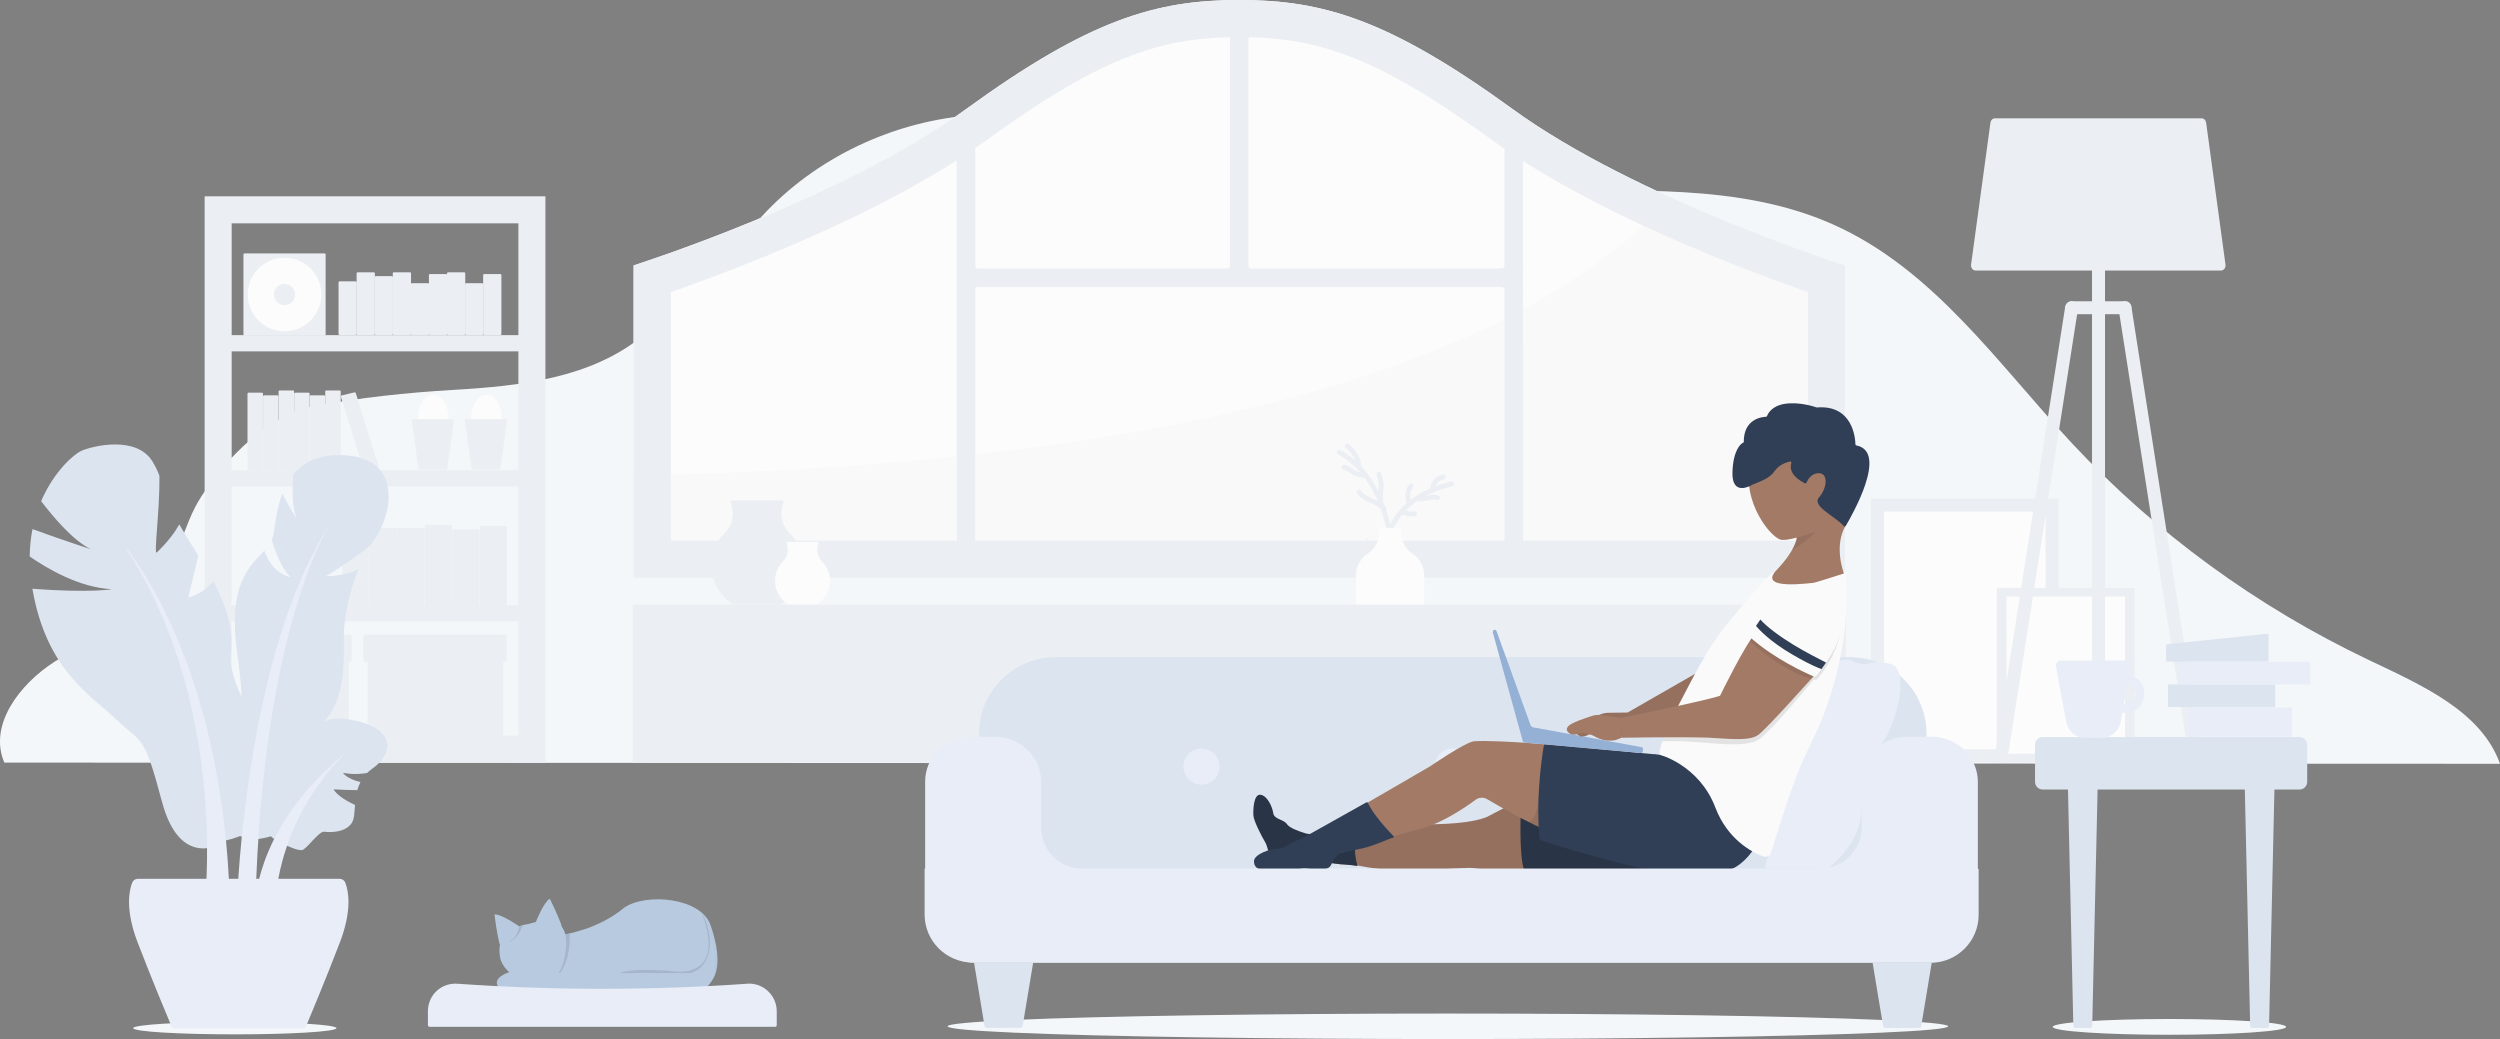 <?xml version="1.0" encoding="utf-8"?>
<svg version="1.1" xmlns="http://www.w3.org/2000/svg" xmlns:xlink="http://www.w3.org/1999/xlink" x="0px" y="0px"
	 viewBox="0 0 4626.98 1923.06" style="enable-background:new 0 0 4626.98 1923.06;" xml:space="preserve">
<rect x="0" y="0" width="4626.98" height="1923.06" fill="#808080" stroke="none"/>
<style type="text/css">
	.st0{display:none;}
	.st1{display:inline;fill:#FAFBFC;}
	.st2{display:inline;}
	.st3{fill:#303F56;}
	.st4{fill:#F4F7F9;}
	.st5{fill:#FCFCFC;}
	.st6{opacity:0.2;fill:#EBEFF3;}
	.st7{fill:#EBEFF3;}
	.st8{fill:#E8EDF7;}
	.st9{opacity:0.1;}
	.st10{opacity:0.1;fill:#303F56;enable-background:new    ;}
	.st11{opacity:0.8;}
	.st12{opacity:0.1;enable-background:new    ;}
	.st13{opacity:0.1;fill:#303F56;}
	.st14{fill:#DCE4EF;}
	.st15{fill:none;stroke:#EBEFF3;stroke-width:24;stroke-linecap:round;stroke-linejoin:round;stroke-miterlimit:10;}
	.st16{fill:none;stroke:#EBEFF3;stroke-width:24;stroke-miterlimit:10;}
	.st17{fill:none;stroke:#E8EDF7;stroke-width:16;stroke-miterlimit:10;}
	.st18{fill:#A37A66;}
	.st19{fill:#94B0D5;}
	.st20{fill-rule:evenodd;clip-rule:evenodd;fill:#303F56;}
	.st21{opacity:0.1;fill:#1D1D1B;}
	.st22{fill-rule:evenodd;clip-rule:evenodd;fill:#293446;}
	.st23{fill:#293446;}
	.st24{fill:#FAFAFA;}
	.st25{fill:#B8CAE0;}
	.st26{fill:#FAFBFC;stroke:#989898;stroke-width:0.25;stroke-miterlimit:10;}
	.st27{fill:#EBEFF3;stroke:#989898;stroke-width:0.25;stroke-miterlimit:10;}
	.st28{fill:#FCFCFC;stroke:#989898;stroke-width:0.25;stroke-miterlimit:10;}
	.st29{fill:#DCE4EF;stroke:#989898;stroke-width:0.25;stroke-miterlimit:10;}
	.st30{fill:#E8EDF7;stroke:#989898;stroke-width:0.25;stroke-miterlimit:10;}
	.st31{fill:#F5F7F9;stroke:#989898;stroke-width:0.25;stroke-miterlimit:10;}
	.st32{fill:#F4F7F9;stroke:#989898;stroke-width:0.25;stroke-miterlimit:10;}
	.st33{fill:#FAFAFA;stroke:#989898;stroke-width:0.25;stroke-miterlimit:10;}
	.st34{fill:#A37A66;stroke:#989898;stroke-width:0.25;stroke-miterlimit:10;}
	.st35{fill:#303F56;stroke:#989898;stroke-width:0.25;stroke-miterlimit:10;}
	.st36{fill:#293446;stroke:#989898;stroke-width:0.25;stroke-miterlimit:10;}
	.st37{opacity:0.1;stroke:#989898;stroke-width:0.25;stroke-miterlimit:10;}
	.st38{fill:#94B0D5;stroke:#989898;stroke-width:0.25;stroke-miterlimit:10;}
	.st39{fill:none;stroke:#EBEFF3;stroke-width:7;stroke-linecap:round;stroke-linejoin:round;stroke-miterlimit:10;}
	.st40{fill:#F5F7F9;}
	.st41{fill-rule:evenodd;clip-rule:evenodd;fill:#A37A66;}
	.st42{opacity:0.1;fill-rule:evenodd;clip-rule:evenodd;fill:#1D1D1B;}
	.st43{fill:none;stroke:#DCE8F4;stroke-miterlimit:10;}
	.st44{fill:none;stroke:#EBEFF3;stroke-width:9;stroke-linecap:round;stroke-miterlimit:10;}
	.st45{fill:#FAFBFC;}
	.st46{fill:#D8B4A4;}
	.st47{fill:#CC9987;}
	.st48{fill:#765D50;}
	.st49{fill:#293445;}
	.st50{fill:#304056;}
	.st51{fill:#FFFFFF;}
	.st52{fill:#DBE4EF;}
	.st53{fill:#DCE4EF;stroke:#DCE4EF;stroke-width:24;stroke-linecap:round;stroke-miterlimit:10;}
</style>
<g id="Hintergrund" class="st0">
	<rect id="Hintergrundfarbe" x="2.06" y="-0.61" class="st1" width="4625.45" height="1921.5"/>
</g>
<g id="Scans" class="st0">
</g>
<g id="Versuche_1_" class="st0">
</g>
<g id="Farben" class="st0">
</g>
<g id="Stuff">
</g>
<g id="aktuell">
	<g id="Final">
		<g id="Background">
			<g id="Background_-_wall">
				<path class="st4" d="M4383.87,1221.41c-207.57-98.87-395.1-235.85-549.3-401.24c-137.04-146.98-255.73-322.02-442.64-405.06
					c-174.5-77.52-376.25-60.22-568.72-62.36c-189.59-2.11-378.93-24.75-563.2-67.35c-150.08-34.7-300.76-83-454.8-72.62
					c-150.67,10.15-296.05,79.22-395.35,187.83c-76.8,84-130.83,148.21-219.66,220.6c-96.42,78.57-225.06,93.1-351.63,100.46
					c-85.21,4.96-174.09,14.46-257.86,30.14c-83.77,15.68-163.2,97.61-208.01,166.94c-35.25,54.53-43.18,122.69-82.09,174.91
					c-45.47,61.03-124.04,89.1-189.24,130.79s-123.13,117.69-93.32,186.96l4618.94,2.23
					C4592.22,1315.83,4480.71,1267.54,4383.87,1221.41z"/>
			</g>
			<g id="Window_1_">
				<path id="White" class="st5" d="M3414.9,491.22v578.2H1172.69v-578.2c0,0,386.1-122.75,614.89-288.99
					C2016.38,36,2139.36,0,2293.79,0c154.44,0,277.42,36,506.22,202.23C3028.8,368.47,3414.9,491.22,3414.9,491.22z"/>
				<path id="shadow" class="st6" d="M1172.69,880.01v189.41H3414.9v-578.2c0,0-152.39-48.45-322.42-125.69
					C2895.37,583.24,2422.88,855.71,1172.69,880.01z"/>
				<path id="inframe" class="st7" d="M2779.47,496.88h-463.75c-2.72,0-4.92-2.2-4.92-4.92V34.52c0-2.68-2.15-4.88-4.84-4.92
					c-4.03-0.06-8.09-0.09-12.17-0.09c-4.22,0-8.41,0.03-12.59,0.09c-2.68,0.04-4.83,2.24-4.83,4.92v457.44
					c0,2.72-2.2,4.92-4.92,4.92h-461.47c-2.72,0-4.92-2.2-4.92-4.92V244.1c0-3.94-4.39-6.28-7.66-4.08
					c-7.95,5.36-16.11,10.74-24.5,16.11c-1.41,0.9-2.27,2.46-2.27,4.14v764.89c0,2.72,2.2,4.92,4.92,4.92h24.59
					c2.72,0,4.92-2.2,4.92-4.92V536.22c0-2.72,2.2-4.92,4.92-4.92h969.48c2.72,0,4.92,2.2,4.92,4.92v488.94
					c0,2.72,2.2,4.92,4.92,4.92h24.59c2.72,0,4.92-2.2,4.92-4.92V261.47c0-1.68-0.86-3.24-2.28-4.14
					c-8.38-5.36-16.55-10.71-24.5-16.05c-3.27-2.2-7.65,0.15-7.65,4.08v246.6C2784.38,494.68,2782.18,496.88,2779.47,496.88z"/>
				<path id="Frame" class="st7" d="M2293.79,68.85c136.29,0,245.75,29.24,465.74,189.08c55.09,40.02,122.97,80.7,201.78,120.91
					c62.15,31.71,131.37,63.3,205.74,93.89c73.72,30.33,137.34,53.46,178.33,67.73c0.4,0.14,0.65,0.51,0.65,0.93v458.2
					c0,0.54-0.44,0.98-0.98,0.98H1242.52c-0.54,0-0.98-0.44-0.98-0.98v-458.2c0-0.42,0.26-0.79,0.65-0.93
					c40.99-14.26,104.61-37.4,178.33-67.73c74.37-30.59,143.59-62.18,205.74-93.89c78.8-40.21,146.69-80.89,201.78-120.91
					C2048.04,98.1,2157.5,68.85,2293.79,68.85 M2293.79,0c-154.44,0-277.42,36-506.21,202.23
					c-228.8,166.23-614.89,288.99-614.89,288.99h0h0v577.22c0,0.54,0.44,0.98,0.98,0.98h2240.24c0.54,0,0.98-0.44,0.98-0.98V491.22
					h0h0c0,0-386.09-122.75-614.89-288.99C2571.21,36,2448.23,0,2293.79,0L2293.79,0z M1172.69,491.22L1172.69,491.22
					L1172.69,491.22z M1172.69,491.22L1172.69,491.22L1172.69,491.22z"/>
			</g>
			<rect id="Shelf_under_window" x="1170.94" y="1118.96" class="st7" width="2245.57" height="292.58"/>
			<g id="Shelf">
				<g id="Boxes">
					<g>
						<path class="st7" d="M683.98,1206.92h243.18c2.21,0,4,1.79,4,4v147.61c0,2.21-1.79,4-4,4H683.98c-2.21,0-4-1.79-4-4v-147.61
							C679.98,1208.72,681.77,1206.92,683.98,1206.92z"/>
						<path class="st7" d="M676.38,1174.31h257.39c2.21,0,4,1.79,4,4v43.27c0,2.21-1.79,4-4,4H676.38c-2.21,0-4-1.79-4-4v-43.27
							C672.38,1176.1,674.17,1174.31,676.38,1174.31z"/>
					</g>
					<g>
						<path class="st7" d="M458.53,1206.92h183.09c2.21,0,4,1.79,4,4v147.61c0,2.21-1.79,4-4,4H458.53c-2.21,0-4-1.79-4-4v-147.61
							C454.53,1208.72,456.32,1206.92,458.53,1206.92z"/>
						<path class="st7" d="M452.75,1174.31h193.91c2.21,0,4,1.79,4,4v43.27c0,2.21-1.79,4-4,4H452.75c-2.21,0-4-1.79-4-4v-43.27
							C448.75,1176.1,450.54,1174.31,452.75,1174.31z"/>
					</g>
				</g>
				<g id="Books_-_down">
					<g>
						<path class="st7" d="M783.47,1120.83h-46.31c-1.1,0-2-0.9-2-2V979.32c0-1.1,0.9-2,2-2h46.31c1.1,0,2,0.9,2,2v139.51
							C785.47,1119.93,784.58,1120.83,783.47,1120.83z"/>
					</g>
					<g>
						<path class="st7" d="M834.41,1120.83H788.1c-1.1,0-2-0.9-2-2V973.2c0-1.1,0.9-2,2-2h46.31c1.1,0,2,0.9,2,2v145.63
							C836.41,1119.93,835.52,1120.83,834.41,1120.83z"/>
					</g>
					<g>
						<path class="st7" d="M885.35,1120.83h-46.31c-1.1,0-2-0.9-2-2V981.99c0-1.1,0.9-2,2-2h46.31c1.1,0,2,0.9,2,2v136.84
							C887.35,1119.93,886.45,1120.83,885.35,1120.83z"/>
					</g>
					<g>
						<path class="st7" d="M936.29,1120.83h-46.31c-1.1,0-2-0.9-2-2V975.66c0-1.1,0.9-2,2-2h46.31c1.1,0,2,0.9,2,2v143.17
							C938.29,1119.93,937.39,1120.83,936.29,1120.83z"/>
					</g>
					<g>
						<g>
							<path class="st7" d="M686.53,1120.83h46.31c1.1,0,2-0.9,2-2V979.32c0-1.1-0.9-2-2-2h-46.31c-1.1,0-2,0.9-2,2v139.51
								C684.53,1119.93,685.43,1120.83,686.53,1120.83z"/>
						</g>
						<g>
							<path class="st7" d="M635.6,1120.83h46.31c1.1,0,2-0.9,2-2V973.2c0-1.1-0.9-2-2-2H635.6c-1.1,0-2,0.9-2,2v145.63
								C633.6,1119.93,634.49,1120.83,635.6,1120.83z"/>
						</g>
					</g>
				</g>
				<g id="Plant_6_-_cactus_1_">
					<g>
						<ellipse class="st5" cx="900.19" cy="773.62" rx="27.91" ry="43.27"/>
						<path class="st7" d="M924.66,869.19h-50.43c-0.66,0-1.22-0.49-1.31-1.14l-12.9-90.75c-0.11-0.8,0.51-1.51,1.31-1.51h76.23
							c0.81,0,1.43,0.71,1.31,1.51l-12.9,90.75C925.89,868.7,925.33,869.19,924.66,869.19z"/>
					</g>
					<g>
						<ellipse class="st5" cx="801.87" cy="773.62" rx="27.91" ry="43.27"/>
						<path class="st7" d="M826.34,869.19h-50.43c-0.66,0-1.22-0.49-1.31-1.14l-12.9-90.75c-0.11-0.8,0.51-1.51,1.31-1.51h76.23
							c0.81,0,1.43,0.71,1.31,1.51l-12.9,90.75C827.56,868.7,827,869.19,826.34,869.19z"/>
					</g>
				</g>
				<g id="Books_-_middle">
					<g>
						<path class="st7" d="M571.02,870.29H546.4c-1.1,0-2-0.9-2-2V728.79c0-1.1,0.9-2,2-2h24.61c1.1,0,2,0.9,2,2v139.51
							C573.02,869.4,572.12,870.29,571.02,870.29z"/>
					</g>
					<g>
						<path class="st7" d="M599.79,870.29h-24.61c-1.1,0-2-0.9-2-2V733.65c0-1.1,0.9-2,2-2h24.61c1.1,0,2,0.9,2,2v134.65
							C601.79,869.4,600.9,870.29,599.79,870.29z"/>
					</g>
					<g>
						<path class="st7" d="M628.57,870.29h-24.61c-1.1,0-2-0.9-2-2V724.64c0-1.1,0.9-2,2-2h24.61c1.1,0,2,0.9,2,2v143.65
							C630.57,869.4,629.67,870.29,628.57,870.29z"/>
					</g>
					<g>
						<path class="st7" d="M484.68,870.29h-24.61c-1.1,0-2-0.9-2-2V728.79c0-1.1,0.9-2,2-2h24.61c1.1,0,2,0.9,2,2v139.51
							C486.68,869.4,485.78,870.29,484.68,870.29z"/>
					</g>
					<g>
						<path class="st7" d="M513.45,870.29h-24.61c-1.1,0-2-0.9-2-2V733.65c0-1.1,0.9-2,2-2h24.61c1.1,0,2,0.9,2,2v134.65
							C515.45,869.4,514.56,870.29,513.45,870.29z"/>
					</g>
					<g>
						<path class="st7" d="M542.23,870.29h-24.61c-1.1,0-2-0.9-2-2V724.64c0-1.1,0.9-2,2-2h24.61c1.1,0,2,0.9,2,2v143.65
							C544.23,869.4,543.34,870.29,542.23,870.29z"/>
					</g>
					<g>
						<path class="st7" d="M698.94,864.66l-23.2,5.6c-1.21,0.29-2.46-0.33-2.8-1.4l-42.03-134.52c-0.33-1.07,0.38-2.17,1.59-2.46
							l23.2-5.6c1.21-0.29,2.46,0.33,2.8,1.4l42.03,134.52C700.86,863.27,700.15,864.37,698.94,864.66z"/>
					</g>
				</g>
				<g id="Vinyl_1_">
					<path class="st7" d="M600.65,621.11H452.57c-1.1,0-2-0.9-2-2V471.03c0-1.1,0.9-2,2-2h148.08c1.1,0,2,0.9,2,2v148.08
						C602.65,620.21,601.75,621.11,600.65,621.11z"/>
					<circle class="st5" cx="526.61" cy="545.07" r="68.06"/>
					<circle class="st7" cx="526.61" cy="545.07" r="19.67"/>
				</g>
				<g id="Books_-_top">
					<g>
						<path class="st7" d="M795.86,619.97h29.78c1.1,0,2-0.9,2-2V509.26c0-1.1-0.9-2-2-2h-29.78c-1.1,0-2,0.9-2,2v108.71
							C793.86,619.07,794.75,619.97,795.86,619.97z"/>
					</g>
					<g>
						<path class="st7" d="M762.4,619.97h29.78c1.1,0,2-0.9,2-2v-91.86c0-1.1-0.9-2-2-2H762.4c-1.1,0-2,0.9-2,2v91.86
							C760.4,619.07,761.3,619.97,762.4,619.97z"/>
					</g>
					<g>
						<path class="st7" d="M728.95,619.97h29.78c1.1,0,2-0.9,2-2V506c0-1.1-0.9-2-2-2h-29.78c-1.1,0-2,0.9-2,2v111.97
							C726.95,619.07,727.84,619.97,728.95,619.97z"/>
					</g>
					<g>
						<path class="st7" d="M896.22,619.97H926c1.1,0,2-0.9,2-2V509.26c0-1.1-0.9-2-2-2h-29.78c-1.1,0-2,0.9-2,2v108.71
							C894.22,619.07,895.12,619.97,896.22,619.97z"/>
					</g>
					<g>
						<path class="st7" d="M862.77,619.97h29.78c1.1,0,2-0.9,2-2v-91.86c0-1.1-0.9-2-2-2h-29.78c-1.1,0-2,0.9-2,2v91.86
							C860.77,619.07,861.66,619.97,862.77,619.97z"/>
					</g>
					<g>
						<path class="st7" d="M829.31,619.97h29.78c1.1,0,2-0.9,2-2V506c0-1.1-0.9-2-2-2h-29.78c-1.1,0-2,0.9-2,2v111.97
							C827.31,619.07,828.21,619.97,829.31,619.97z"/>
					</g>
					<g>
						<path class="st7" d="M628.58,619.97h29.78c1.1,0,2-0.9,2-2v-95.22c0-1.1-0.9-2-2-2h-29.78c-1.1,0-2,0.9-2,2v95.22
							C626.58,619.07,627.48,619.97,628.58,619.97z"/>
					</g>
					<g>
						<path class="st7" d="M695.49,619.97h29.78c1.1,0,2-0.9,2-2V513.07c0-1.1-0.9-2-2-2h-29.78c-1.1,0-2,0.9-2,2v104.89
							C693.49,619.07,694.39,619.97,695.49,619.97z"/>
					</g>
					<g>
						<path class="st7" d="M662.04,619.97h29.78c1.1,0,2-0.9,2-2V506c0-1.1-0.9-2-2-2h-29.78c-1.1,0-2,0.9-2,2v111.97
							C660.04,619.07,660.93,619.97,662.04,619.97z"/>
					</g>
				</g>
				<path id="Shelf_1_" class="st7" d="M378.75,363.35v1048.18h630.7V363.35H378.75z M959.45,413.35V620.3h-530.7V413.35H959.45z
					 M428.75,870.21V650.3h530.7v219.91H428.75z M959.45,900.21v219.91h-530.7V900.21H959.45z M428.75,1361.54v-211.42h530.7v211.42
					H428.75z"/>
			</g>
			<g id="Frames_1_">
				<g>
					
						<rect x="3392.1" y="993.16" transform="matrix(4.489504e-11 -1 1 4.489504e-11 2469.489 4803.169)" class="st7" width="488.47" height="347.35"/>
					
						<rect x="3416.41" y="1017.47" transform="matrix(4.492413e-11 -1 1 4.492413e-11 2469.489 4803.169)" class="st5" width="439.85" height="298.73"/>
				</g>
				<g>
					
						<rect x="3661.76" y="1122.01" transform="matrix(4.488993e-11 -1 1 4.488993e-11 2573.722 5072.835)" class="st7" width="323.03" height="255.1"/>
					
						<rect x="3677.84" y="1139.86" transform="matrix(4.489948e-11 -1 1 4.489948e-11 2573.722 5072.835)" class="st5" width="290.88" height="219.39"/>
				</g>
			</g>
			<g id="Lamp">
				<path class="st7" d="M4074.91,219.05h-382.84c-4.08,0-7.55,3.4-8.18,8.01l-35.83,262.65c-0.78,5.75,3.1,10.94,8.18,10.94h454.5
					c5.08,0,8.97-5.19,8.18-10.94l-35.83-262.65C4082.46,222.45,4078.99,219.05,4074.91,219.05z"/>
				<g>
					<line class="st15" x1="3932.89" y1="569.56" x2="4062.89" y2="1399.7"/>
					<line class="st15" x1="3834.1" y1="569.56" x2="3704.1" y2="1399.7"/>
					<line class="st16" x1="3883.93" y1="449.56" x2="3883.93" y2="1399.7"/>
				</g>
				<line class="st15" x1="3834.65" y1="569.56" x2="3932.89" y2="569.56"/>
			</g>
			<g id="Plantpot_2_">
				<path class="st7" d="M1446.85,943.36l3.09-15.24c0.21-1.06-0.59-2.05-1.67-2.05h-94.17c-1.08,0-1.89,0.99-1.67,2.05l3.09,15.24
					c2.55,15.68-2.73,31.57-13.99,42.78c-15.39,15.32-24.92,36.52-24.92,59.95v0c0,30.72,16.37,57.61,40.87,72.42h87.43
					c24.49-14.82,40.87-41.71,40.87-72.42v0c0-23.43-9.53-44.63-24.92-59.95C1449.58,974.93,1444.3,959.05,1446.85,943.36z"/>
				<path class="st5" d="M1512.71,1013.19l1.86-9.16c0.13-0.64-0.36-1.23-1.01-1.23h-56.63c-0.65,0-1.14,0.6-1.01,1.23l1.86,9.16
					c1.53,9.43-1.64,18.98-8.41,25.72c-9.26,9.21-14.99,21.96-14.99,36.05v0c0,18.47,9.85,34.64,24.57,43.55h52.57
					c14.73-8.91,24.57-25.08,24.57-43.55v0c0-14.09-5.73-26.84-14.99-36.05C1514.34,1032.18,1511.17,1022.62,1512.71,1013.19z"/>
			</g>
			<g id="Decoplant_1_">
				<g>
					<g>
						<path class="st44" d="M2581.46,1078.95c0,0,6.29-184.02-102.87-241.74"/>
						<path class="st44" d="M2563.86,1067.59c-0.57-1.71-29.72-135.44,122.87-172.02"/>
					</g>
					<path class="st5" d="M2592.64,985.38v-8.39h-39.77v8.39c0,15.81-8.16,30.37-21.36,39.08c-13.21,8.72-21.93,23.7-21.93,40.72
						v53.73h126.35v-53.73c0-17.02-8.72-32-21.93-40.72C2600.8,1015.75,2592.64,1001.19,2592.64,985.38z"/>
					<g>
						<g>
							<path class="st7" d="M2530.84,999.46c1.93,0,1.93-3,0-3C2528.91,996.46,2528.91,999.46,2530.84,999.46L2530.84,999.46z"/>
						</g>
					</g>
					<g>
						<g>
							<path class="st7" d="M2381.78,988.05c0.54,0,1.64-0.21,1.93-0.74c0.3-0.55-0.26-0.67-0.74-0.67c-0.54,0-1.64,0.21-1.93,0.74
								C2380.75,987.94,2381.3,988.05,2381.78,988.05L2381.78,988.05z"/>
						</g>
					</g>
				</g>
				<g>
					<g>
						<path class="st7" d="M2519.32,861.98c-1.02-15.99-10.59-29.44-22.51-39.49c-1.8-1.52-4.62-1.89-6.36,0
							c-1.53,1.67-1.92,4.74,0,6.36c2.65,2.23,5.19,4.59,7.54,7.14c1.17,1.27,2.29,2.59,3.37,3.94c-0.51-0.64,0.33,0.44,0.34,0.46
							c0.26,0.35,0.51,0.7,0.76,1.05c0.5,0.71,0.98,1.42,1.44,2.15c0.95,1.49,1.82,3.02,2.61,4.6c0.39,0.79,0.77,1.59,1.11,2.41
							c-0.29-0.7,0.17,0.45,0.21,0.56c0.16,0.41,0.31,0.83,0.46,1.24c0.56,1.59,1.02,3.22,1.38,4.87c0.19,0.86,0.34,1.73,0.48,2.6
							c0.05,0.33,0.04,0.29-0.01-0.11c0.03,0.22,0.05,0.44,0.07,0.66c0.05,0.51,0.09,1.02,0.12,1.54c0.15,2.34,1.96,4.61,4.5,4.5
							C2517.13,866.37,2519.48,864.49,2519.32,861.98L2519.32,861.98z"/>
					</g>
				</g>
				<g>
					<g>
						<path class="st7" d="M2547.68,878.33c1.2,3.73,2.4,7.47,3.26,11.3c0.22,0.99,0.42,1.99,0.59,2.99
							c0.03,0.16,0.24,1.64,0.14,0.88c0.06,0.46,0.11,0.93,0.15,1.39c0.17,1.94,0.19,3.88,0.08,5.82
							c-0.47,8.04-2.63,15.89-0.53,23.9c0.6,2.28,3.24,3.89,5.54,3.14c2.34-0.76,3.78-3.1,3.14-5.54c-0.14-0.52-0.26-1.04-0.36-1.56
							c-0.05-0.22-0.09-0.45-0.12-0.67c0.04,0.37,0.04,0.39,0,0.07c-0.11-0.98-0.17-1.96-0.18-2.95c-0.02-1.84,0.11-3.68,0.3-5.51
							c0.41-3.94,1.1-7.85,1.26-11.81c0.32-8.2-2.1-16.13-4.58-23.85c-0.72-2.24-3.15-3.91-5.54-3.14
							C2548.58,873.52,2546.91,875.93,2547.68,878.33L2547.68,878.33z"/>
					</g>
				</g>
				<g>
					<g>
						<path class="st7" d="M2526.35,875.94c-0.16-0.02-1.54-0.17-1.11-0.12c0.47,0.06-0.75-0.11-0.89-0.13
							c-0.92-0.15-1.84-0.31-2.75-0.51c-1.68-0.35-3.35-0.78-5-1.29c-1.78-0.55-3.55-1.17-5.26-1.89c0.79,0.34-0.47-0.22-0.5-0.23
							c-0.39-0.18-0.78-0.36-1.17-0.54c-0.84-0.4-1.67-0.83-2.49-1.27c-6.37-3.44-12.11-9.72-19.86-9.48
							c-2.35,0.07-4.61,2.02-4.5,4.5c0.11,2.37,1.98,4.58,4.5,4.5c0.14,0,1.56,0.01,0.99-0.02c-0.56-0.03,0.6,0.12,0.75,0.16
							c0.45,0.11,0.88,0.26,1.32,0.41c0.89,0.3-0.51-0.32,0.39,0.18c1.44,0.81,2.84,1.64,4.2,2.59c2.98,2.08,5.94,4.09,9.19,5.72
							c6.99,3.51,14.43,5.61,22.2,6.42c2.35,0.24,4.6-2.24,4.5-4.5C2530.73,877.79,2528.87,876.2,2526.35,875.94L2526.35,875.94z"/>
					</g>
				</g>
				<g>
					<g>
						<path class="st7" d="M2565.58,940.23c-4.8-6.56-11.49-10.94-18.72-14.46c-6.79-3.32-13.96-6.03-20.26-10.25
							c-0.39-0.26-0.79-0.53-1.17-0.81c-0.17-0.12-0.34-0.25-0.51-0.37c-0.82-0.59,0.2,0.18-0.09-0.06
							c-0.76-0.64-1.53-1.26-2.26-1.94c-0.76-0.72-1.49-1.47-2.17-2.26c-0.14-0.16-0.27-0.32-0.41-0.48
							c-0.09-0.11-0.64-0.84-0.24-0.29c0.43,0.6-0.18-0.26-0.22-0.31c-0.19-0.26-0.37-0.53-0.54-0.79
							c-1.31-1.95-4.03-2.99-6.16-1.61c-1.95,1.25-3.02,4.07-1.61,6.16c4.49,6.71,11.12,11.23,18.25,14.78
							c6.79,3.39,13.97,6.07,20.38,10.18c0.85,0.54,1.68,1.12,2.5,1.71c0.13,0.09,0.69,0.5,0.18,0.13c-0.56-0.4,0.18,0.14,0.29,0.23
							c0.41,0.33,0.81,0.67,1.21,1.02c0.79,0.7,1.54,1.43,2.26,2.2c0.32,0.35,0.64,0.71,0.95,1.07c0.16,0.19,0.39,0.4,0.5,0.62
							c-0.31-0.6-0.26-0.35,0.07,0.11c1.39,1.89,3.97,3.02,6.16,1.61C2565.84,945.18,2567.07,942.26,2565.58,940.23L2565.58,940.23z
							"/>
					</g>
				</g>
				<g>
					<g>
						<path class="st7" d="M2656.14,905.86c-0.01-0.64,0-1.27,0.04-1.91c0.02-0.38,0.07-0.76,0.1-1.14
							c-0.06,0.64-0.05,0.32,0.03-0.13c0.23-1.32,0.58-2.62,1.04-3.88c0.09-0.24,0.18-0.48,0.27-0.71
							c-0.36,0.95,0.11-0.21,0.16-0.32c0.28-0.57,0.58-1.14,0.9-1.69c0.32-0.55,0.68-1.08,1.04-1.6c0.7-1.02-0.57,0.64,0.23-0.3
							c0.2-0.24,0.4-0.47,0.61-0.71c0.82-0.91,1.72-1.72,2.65-2.51c0.41-0.34-0.59,0.41,0.11-0.07c0.3-0.21,0.6-0.42,0.91-0.62
							c0.51-0.33,1.04-0.64,1.57-0.93c0.54-0.29,1.09-0.54,1.64-0.8c-0.88,0.41-0.09,0.05,0.11-0.03c0.29-0.11,0.57-0.21,0.86-0.3
							c1.28-0.42,2.58-0.71,3.91-0.91c2.34-0.34,3.83-3.42,3.14-5.54c-0.83-2.55-3.03-3.51-5.54-3.14
							c-13.2,1.93-22.99,14.04-22.8,27.24c0.03,2.35,2.05,4.61,4.5,4.5C2654.05,910.25,2656.18,908.38,2656.14,905.86
							L2656.14,905.86z"/>
					</g>
				</g>
				<g>
					<g>
						<path class="st7" d="M2621.05,925.42c2.86,2.29,6.17,3.07,9.8,2.72c3.61-0.35,7.16-1.11,10.69-1.89
							c1.64-0.36,3.27-0.72,4.92-1.02c0.83-0.15,1.66-0.3,2.49-0.41c-0.65,0.09,0.11,0,0.37-0.03c0.37-0.04,0.75-0.07,1.13-0.1
							c1.65-0.12,3.3-0.15,4.95-0.01c0.1,0.01,1.24,0.15,0.73,0.07c-0.51-0.08,0.62,0.12,0.72,0.14c0.88,0.18,1.74,0.41,2.59,0.69
							c2.24,0.73,5.01-0.85,5.54-3.14c0.56-2.47-0.75-4.75-3.14-5.54c-6.47-2.12-13.35-1.29-19.88,0.06
							c-3.12,0.64-6.23,1.41-9.38,1.93c0.01,0-1.44,0.22-0.7,0.12c-0.28,0.04-0.57,0.07-0.85,0.1c-0.7,0.07-1.4,0.12-2.11,0.11
							c-0.32-0.01-0.63-0.03-0.95-0.05c0.62,0.04,0.37,0.06-0.1-0.06c-0.44-0.11-0.7-0.24-0.14,0.03c-0.22-0.1-1.09-0.7-0.33-0.09
							c-1.84-1.47-4.59-1.93-6.36,0C2619.55,920.68,2619.09,923.85,2621.05,925.42L2621.05,925.42z"/>
					</g>
				</g>
				<g>
					<g>
						<path class="st7" d="M2611.66,930.4c-0.26-1.45-0.53-2.91-0.77-4.37c-0.11-0.65-0.21-1.3-0.3-1.95
							c-0.07-0.52-0.09-0.65-0.06-0.38c0.02,0.19,0.02,0.15-0.02-0.13c-0.04-0.33-0.08-0.65-0.12-0.98
							c-0.32-2.86-0.45-5.75-0.21-8.62c0.02-0.27,0.06-0.54,0.08-0.82c0.05-0.71-0.12,0.68,0-0.02c0.1-0.61,0.2-1.21,0.33-1.82
							c0.26-1.2,0.6-2.39,1.02-3.54c0.09-0.25,0.19-0.51,0.29-0.76c-0.25,0.6-0.02,0.08,0.12-0.22c0.23-0.49,0.49-0.96,0.76-1.43
							c0.31-0.53,0.64-1.03,0.98-1.53c0.46-0.67-0.17,0.14,0.16-0.21c0.23-0.24,0.44-0.51,0.67-0.76c1.59-1.74,1.85-4.67,0-6.36
							c-1.73-1.59-4.67-1.86-6.36,0c-4.25,4.66-6.3,10.48-6.98,16.67c-0.72,6.56,0.55,13.2,1.71,19.63
							c0.42,2.32,3.37,3.85,5.54,3.14C2611,935.13,2612.11,932.89,2611.66,930.4L2611.66,930.4z"/>
					</g>
				</g>
				<g>
					<g>
						<path class="st7" d="M2595.94,953.21c0.21-0.14,0.44-0.27,0.67-0.38c-0.49,0.21-0.49,0.23,0,0.07c0.52-0.1,0.5-0.11-0.05-0.02
							c0.13-0.01,0.26-0.01,0.39-0.02c0.22,0.01,1.82,0.19,0.74-0.01c0.44,0.08,0.88,0.18,1.32,0.3c2.11,0.57,4.12,1.41,6.26,1.87
							c4.74,1,9.52,0.96,14.25-0.06c2.3-0.5,3.86-3.31,3.14-5.54c-0.79-2.43-3.07-3.68-5.54-3.14c-0.59,0.13-1.18,0.24-1.77,0.34
							c0.83-0.13-0.88,0.08-1.04,0.1c-1.05,0.08-2.1,0.1-3.15,0.05c-0.6-0.02-1.2-0.08-1.8-0.13c-0.96-0.08,0.44,0.12-0.59-0.08
							c-1.11-0.22-2.21-0.44-3.29-0.77c-2.34-0.7-4.52-1.56-6.97-1.83c-2.45-0.27-4.99,0.18-7.1,1.48c-2,1.23-2.95,4.08-1.61,6.16
							C2591.07,953.61,2593.79,954.53,2595.94,953.21L2595.94,953.21z"/>
					</g>
				</g>
			</g>
		</g>
		<g id="Front_1_">
			<g id="Plant">
				<ellipse class="st4" cx="434.62" cy="1902.88" rx="188.1" ry="11.5"/>
				<g>
					<path class="st14" d="M476.06,1335.39c-30.32-36.72-45.66-82.62-49.02-108.85c-2.9-22.63,16.4-58.27-32.14-150.96
						c-9.2,11.78-23.43,23.3-45.42,30.55c-2.46,0.81,8.32-35.5,17.48-78.15c-0.27-0.43-0.54-0.85-0.82-1.28
						c-14.54-22.47-25.66-40.83-34.27-56.08c-8.54,15.03-21.63,32.6-41.67,51.92c-5.96,5.75,5.52-76.96,4.92-141.7
						c-2.57-7.34-6.16-15.37-12.53-26.07c-29.47-49.5-111.22-29.52-132.23-20.3c-12.27,5.39-50.04,36.71-74.23,93.03
						c18.65,24.64,57.78,72.48,91.95,88.98c0,0-54.12-17.52-107.95-37.24c-3.1,15.65-4.99,32.53-5.22,50.64
						c32.27,22.37,91.89,57.81,152.25,60.59c0,0-39.48,7.33-147.24-0.8c26.33,152.84,110.12,198.18,156.09,242.65
						c46.41,44.9,49.47,22.1,83.73,151.32c34.26,129.22,114.51,75.51,114.51,75.51l2.14-3.15
						C560.83,1523.81,506.38,1372.11,476.06,1335.39z"/>
					<path class="st14" d="M663.5,1053c-12.94,6.94-32.31,13.12-60.49,13.49c0,0,39.94-22.93,82.54-57.09
						c2.25-3.56,4.55-6.97,6.91-10.21c34.08-46.86,53.67-151.64-56.23-156.75c-45.89-2.13-74.69,12.97-93.24,35.25
						c-2.16,24.03-3.28,60.39,6.34,82.31c1.2,2.73-13.76-19.94-26.66-46.52c-9.43,24.61-13,51.21-15.93,72.07
						c-0.7,4.96-2.04,9.41-3.88,13.54c7.42,24.25,19.24,54.84,34.55,68.24c1.73,1.52-32.71-3.08-48.22-48.3
						c-26.02,29.4-68.87,59.3-49.75,193.13c25.56,178.9-21.3,90.3-45.15,207.87c-23.85,117.56,70.71,134.6,70.71,134.6
						c167.83-16.19,91.15-183.16,128.64-213.83c37.48-30.67,44.3-91.15,42.6-151.64C635.07,1147.95,645.78,1096.46,663.5,1053z"/>
					<path class="st14" d="M617.49,1460.93c0,0,19.53,1.25,43.88,1.46c1.39-5.03,3.24-10.04,5.75-14.92
						c-9.35-2.28-25.07-7.4-32.58-17.21c0,0,20.2,4.77,44.92,0.34c2.82-2.8,5.99-5.48,9.6-8c42.6-29.82,41.74-77.52-43.45-91.15
						c-85.19-13.63-76.67,68.15-87.75,86.89c-11.07,18.74-72.41,21.3-76.67,76.67c-4.26,55.37,51.11,70.71,51.11,70.71
						s17.89,8.52,26.41,7.67c8.52-0.85,31.52-35.78,41.74-34.08c10.22,1.7,40.04,1.7,51.11-17.04c4.21-7.12,4.48-18.9,5.54-32.41
						C645.19,1484.49,623.73,1472.71,617.49,1460.93z"/>
					<path class="st8" d="M613.23,965.97c0,0-126.81,186.39-140.55,707.19c-0.01,0.41-0.35,0.74-0.76,0.74h-32.55
						c-0.43,0-0.78-0.35-0.76-0.78C439.29,1651.92,455.23,1204.63,613.23,965.97z"/>
					<path class="st8" d="M235.47,1016.23c38.92,50.42,178.1,257.27,189.78,650.47c0.01,0.47-0.4,0.85-0.87,0.78l-43.97-5.89
						c-0.41-0.05-0.7-0.42-0.66-0.83c1.86-18.11,35.03-367.2-145.52-643.64C233.7,1016.3,234.87,1015.46,235.47,1016.23z"/>
					<path class="st8" d="M643.9,1390.22c0,0-121.5,103.66-134.55,281.27c-0.03,0.4-0.36,0.71-0.76,0.71h-35.15
						c-0.43,0-0.77-0.35-0.76-0.78C472.98,1659.84,479.94,1520.73,643.9,1390.22z"/>
				</g>
				<path class="st8" d="M639.19,1633.86c-1.73-4.48-5.89-7.39-10.5-7.39H456.3h-28.85h-172.4c-4.61,0-8.77,2.92-10.5,7.39
					c-5.51,14.26-13.13,49.63,10.1,110.13c26.94,70.19,55.2,137.64,62.6,155.19c1.13,2.68,3.66,4.4,6.46,4.4h99.61h37.13h99.61
					c2.8,0,5.33-1.72,6.46-4.4c7.4-17.55,35.65-85,62.6-155.19C652.32,1683.49,644.7,1648.12,639.19,1633.86z"/>
			</g>
			<g id="Cat">
				<path id="Body" class="st25" d="M1045.41,1729.06c0,0,61.01-8.31,109.8-49.08c40.59-28.09,141.95-18.65,159.72,31.88
					c17.77,50.53,23.74,111.29-25.4,118.6s-174.41-0.28-196.36-3.42c-12.26-1.75-18-4.05-31.19-4.09
					c-10.42-0.04-25.49,1.33-52.1,5.49c-60.29,9.41-82.6,5.23-84.69,2.09c-2.09-3.14-21.26-20.21,25.09-33.81
					C996.64,1783.14,1045.41,1729.06,1045.41,1729.06z"/>
				<path id="Shadow_tail" class="st9" d="M1300.55,1692.2c0.08,0.23-0.76-0.05-0.68,0.19c44.02,120.76-51.3,105.47-51.3,105.47
					s-72.23-8.12-105.2,3.88c-28.19,10.26-19.27,31.62-16.09,37.61c45.97,2.25,122.21,3.21,158.63-2.6
					c49.14-7.84,43.56-70.91,25.79-125.02C1309.09,1703.81,1305.89,1698.64,1300.55,1692.2z"/>
				<path id="Ear_right" class="st25" d="M991.67,1706.58c0,0,13.82-35.64,25.78-43.33c0,0,18.6,36.69,23.24,54.73
					c4.64,18.04-46.2,4.2-46.2,4.2L991.67,1706.58z"/>
				<path id="Ear_left" class="st25" d="M960.57,1714.34c0,0-31.15-22.16-45.36-22c0,0,4.65,40.87,10.7,58.49
					c6.05,17.61,40.89-21.91,40.89-21.91L960.57,1714.34z"/>
				<path id="Tail" class="st25" d="M1285.91,1836.75c49.14-7.84,43.56-70.91,25.79-125.02c-2.52-7.67-4.32-11.38-9.41-17.67
					l-1.92-1.86c0,0,0.29-0.04,1.49,2.45c24.03,49.77,12.67,107.84-39.65,108.51c-34.11,0.44-91.06-7.45-114.66,2.61
					c-39.38,16.79-5.58,33.59-5.58,33.59l0.4,0.64C1188.53,1841.73,1253.24,1841.96,1285.91,1836.75z"/>
				<path id="Shadow_neck" class="st9" d="M999.27,1770.45l12.76,52.6c45.23-23.65,42.94-86.71,42.37-95.64
					c-5.68,1.2-8.98,1.65-8.98,1.65S1025.62,1751,999.27,1770.45z"/>
				<path id="Head" class="st25" d="M979.08,1709.9c0,0,64.86-23.05,68.24,26.95c3.37,49.99-20.24,82.07-38.77,87.65
					c-18.53,5.58-76.99-18.22-83.02-52.66C919.5,1737.4,937.03,1716.58,979.08,1709.9z"/>
				<path id="Shadow_ear" class="st9" d="M967.59,1712.23c-2.43,0.61-4.75,1.28-6.97,2.02c-0.03,0.06-0.05,0.1-0.05,0.1
					s-0.37,19.29-19.05,28.82C941.53,1743.16,957.2,1740.97,967.59,1712.23z"/>
				<rect id="extra" x="956.19" y="1800.91" class="st25" width="327.83" height="45.26"/>
				<path id="Catbed" class="st8" d="M1386.22,1820.44l-4.46,0.31c-178.1,12.44-356.85,12.42-534.95-0.07h0
					c-30.16-2.11-54.83,20.89-54.83,51.12v25.64c0,1.66,1.34,3,3,3h639.6c1.66,0,3-1.34,3-3v-25.64
					C1437.58,1843.44,1414.59,1820.44,1386.22,1820.44z"/>
			</g>
			<g id="Sidetable">
				<ellipse id="Shadow" class="st4" cx="4015.12" cy="1900.55" rx="215.98" ry="14.6"/>
				<g id="Table">
					<path class="st14" d="M3868.29,1902.53h-26.99c-2.17,0-3.95-1.74-4-3.91l-9.95-438.86h54.88l-9.95,438.86
						C3872.24,1900.8,3870.46,1902.53,3868.29,1902.53z"/>
					<path class="st14" d="M4195.59,1902.53h-26.99c-2.17,0-3.95-1.74-4-3.91l-9.95-438.86h54.88l-9.95,438.86
						C4199.54,1900.8,4197.77,1902.53,4195.59,1902.53z"/>
					<path class="st14" d="M4255.95,1461.26h-475.33c-7.84,0-14.19-6.36-14.19-14.19v-68.73c0-7.84,6.36-14.19,14.19-14.19h475.33
						c7.84,0,14.19,6.36,14.19,14.19v68.73C4270.14,1454.9,4263.79,1461.26,4255.95,1461.26z"/>
				</g>
				<g id="Magazines_1_">
					<path class="st8" d="M4239.84,1363.4h-189.79c-1.1,0-2-0.9-2-2v-50.14c0-1.1,0.9-2,2-2h189.79c1.1,0,2,0.9,2,2v50.14
						C4241.84,1362.5,4240.95,1363.4,4239.84,1363.4z"/>
					<path class="st14" d="M4209.05,1308.66h-194.53c-1.1,0-2-0.9-2-2v-37.96c0-1.1,0.9-2,2-2h194.53c1.1,0,2,0.9,2,2v37.96
						C4211.05,1307.76,4210.16,1308.66,4209.05,1308.66z"/>
					<path class="st8" d="M4273.77,1266.78h-240.51c-1.1,0-2-0.9-2-2v-37.96c0-1.1,0.9-2,2-2h240.51c1.1,0,2,0.9,2,2v37.96
						C4275.77,1265.88,4274.87,1266.78,4273.77,1266.78z"/>
					<path class="st14" d="M4196.56,1224.53h-185.58c-1.1,0-2-0.9-2-2v-28.28c0-1.02,0.77-1.88,1.79-1.99l185.58-19.33
						c1.18-0.12,2.21,0.8,2.21,1.99v47.61C4198.56,1223.63,4197.66,1224.53,4196.56,1224.53z"/>
				</g>
				<g id="Cup">
					<path class="st8" d="M3889.58,1365.73l-30,0.07c-17.3,0.04-32.16-12.29-35.32-29.3l-19.12-103.07
						c-1.03-5.56,3.23-10.7,8.89-10.71l120.47-0.27c5.66-0.01,9.94,5.1,8.93,10.67l-18.66,103.15
						C3921.68,1353.3,3906.88,1365.69,3889.58,1365.73z"/>
					<path class="st17" d="M3934.71,1261.01c0,0,25.69-6.89,25.75,22.88c0.07,29.77-32.15,27.41-32.15,27.41"/>
				</g>
			</g>
			<g id="Couch">
				<ellipse id="Shadow_1_" class="st4" cx="2679.66" cy="1899.47" rx="925.94" ry="23.59"/>
				<path id="Foot_right" class="st14" d="M3551.82,1902.53h-62.61c-1.96,0-3.63-1.42-3.95-3.35l-19.45-117.21h109.4l-19.45,117.21
					C3555.45,1901.12,3553.78,1902.53,3551.82,1902.53z"/>
				<path id="Foot_left" class="st14" d="M1888.75,1902.3h-62.61c-1.96,0-3.63-1.42-3.95-3.35l-19.44-117.21h109.4l-19.45,117.21
					C1892.38,1900.89,1890.71,1902.3,1888.75,1902.3z"/>
				<path id="Back" class="st14" d="M3565.56,1724.77H1811.94v-366.9c0-78.22,63.41-141.63,141.63-141.63h1470.37
					c78.22,0,141.63,63.41,141.63,141.63V1724.77z"/>
				<g id="_x0A_Buttons">
					<circle class="st8" cx="2688.75" cy="1418.7" r="33.49"/>
					<circle class="st8" cx="3153.75" cy="1418.7" r="33.49"/>
					<circle class="st8" cx="2223.75" cy="1418.7" r="33.49"/>
				</g>
				<path id="Front" class="st8" d="M3662.05,1608.07h-1.43v-160.65c0-45.99-37.29-83.28-83.28-83.28h-44.1
					c-45.99,0-83.28,37.29-83.28,83.28v83.52c0,42.6-34.53,77.13-77.13,77.13H2004.21c-42.6,0-77.13-34.53-77.13-77.13v-83.52
					c0-45.99-37.29-83.28-83.28-83.28h-44.1c-45.99,0-83.28,37.29-83.28,83.28v160.65h-0.97v84.97c0,49.06,39.77,88.83,88.83,88.83
					h1768.94c49.06,0,88.83-39.77,88.83-88.83V1608.07z"/>
				<path id="Pillow" class="st8" d="M3273.11,1584c0,0-11.15,23.82-2.22,23.82c8.93,0,111.12,0,111.12,0s58.6-41.07,63.63-104.7
					s2.23-84.28,34.05-122.79c31.81-38.51,56.37-143.38,18.98-151.69c-37.4-8.31-37.95,2.73-54.7,0
					c-16.74-2.73-17.84-11.93-39.05-5.89c-21.21,6.04-146.55,311.01-146.55,311.01L3273.11,1584z"/>
			</g>
			<g id="Human">
				<path id="Leg_back" class="st18" d="M3063.98,1396.06c0,0-184.49,46.98-300.46,109.89c-3.23,1.75-7.41,3.94-11.73,6.11
					c-28.48,11.9-84.57,13.72-108.6,13.44c-8.33-0.1-16.65,0.26-24.95,1.07l-194.69,17.87l12.92,48.79l43.81,6.24
					c49.72,2.13,30.77,5.15,92.8,10.6c40.67,3.58,145.99-5.27,152.13-3.67c55.69,9.51,195.82,3.13,296.24-0.99l121.66,3.81
					l127.54-93.92L3063.98,1396.06z"/>
				<path id="Shadow_leg_back" class="st21" d="M3063.98,1396.06c0,0-184.49,46.98-300.46,109.89c-3.23,1.75-7.41,3.94-11.73,6.11
					c-28.48,11.9-84.57,13.72-108.6,13.44c-8.33-0.1-16.65,0.26-24.95,1.07l-194.69,17.87l12.92,48.79l43.81,6.24
					c49.72,2.13,30.77,5.15,92.8,10.6c40.67,3.58,145.99-5.27,152.13-3.67c55.69,9.51,195.82,3.13,296.24-0.99l121.66,3.81
					l127.54-93.92L3063.98,1396.06z"/>
				<g id="Sock_back">
					<path class="st22" d="M2480.27,1599.47c15.21,0.65,23.99,2.28,30.64,3.15c0.81,0.11,1.43-0.73,1.18-1.57
						c-9.09-30.33-1.71-65.44-1.71-65.44l0.01,0.88c0.01-0.71-0.56-1.27-1.22-1.21c-35.28,3.18-64.76,6.63-78.05,8.22
						c-5.3,0.63-10.65,0.14-15.77-1.44c-10.8-3.34-28.93-9.78-33.22-16.43c-6.22-9.62-23.88-8.67-25.68-20.88
						s-11.34-32.68-23.84-33.86c-12.5-1.18-13.54,28.26-12.79,38.74c0.75,10.48,16.3,40.1,21.45,48.56
						c5.16,8.46,8.08,27.24,10.7,32.45s8.7,29.2,38.17,12.62c12.56-7.06,25.55-8.14,25.55-8.14c6.55-0.46,13.23-0.01,19.72-0.59
						c1.44-0.13,2.89-0.13,4.33,0.01L2480.27,1599.47z"/>
				</g>
				<path id="Pants_back" class="st23" d="M2815.03,1487.69c0,0-4.68,97.55,6.23,123.36l262.72,0.05l-23.41-79.11L2815.03,1487.69z"
					/>
				<path id="Leg_front" class="st18" d="M3258.36,1533.75c0,0-47.06,99.97-178.01,57.32c-128.51-41.86-137.17,1.11-328.07-111.99
					c-6.62-3.92-14.94-3.52-21.13,1.05c-18.7,13.81-60.45,42.37-98.44,52.57c-63.26,17.12-151.4,45.85-151.4,45.85l-55.81-31.85
					l221.4-128.41c0,0,65.3-44.89,81.49-46.39c22.05-1.49,74.1,1.12,108.48,3.9c107.08,8.66,227.12,21.99,227.12,21.99l203.93,36.66
					L3258.36,1533.75z"/>
				<path id="Shadow_leg_front" class="st21" d="M2829.32,1521.46c13.87,6.9,26.43,12.65,37.99,17.49l3.16-7.72l-23.16-57.77
					C2847.31,1473.47,2847.54,1513.3,2829.32,1521.46z"/>
				<path id="Pants_front" class="st3" d="M2857.66,1377.61c0,0-15.77,85.78-8.86,169.66c0.27,3.3,1.11,6.48,3.98,7.67
					c33.98,14.07,174.8,50.64,192.27,54.32c19.1,4.02,150,2,150,2s38.92-2.67,71.66-77.69c32.74-75.02-194.38-136.65-194.38-136.65
					L2857.66,1377.61z"/>
				<path id="Sock_front" class="st3" d="M2579.76,1548.34c-12.61-13.34-37.33-39.48-48.43-62.83c-0.29-0.62-2.01-0.84-2.56-0.48
					l-85.58,48c0,0-29.2,16.86-49.28,25.83c-10.05,4.49-17.84,12.43-29.33,11.88c-11.6-0.55-44.01,10.02-43.73,23.44
					c0.42,19.77,22.73,15.37,33.68,15.22c9.77-0.13,41.27,1.93,50.29-0.92c10.28-3.25,26.13,1.47,31.61,0.92
					c4.25-0.43,22.19,3.17,27.75-9.88c2.37-5.55,5.71-10.43,9.54-14.68c3.64-4.04,8.43-6.65,13.58-7.68
					c5.02-1,19.27-3.53,35.07-7.16c22.81-5.24,47.07-17.55,55.83-19.65C2579.08,1550.13,2580.38,1549,2579.76,1548.34z"/>
				<path id="Laptop" class="st19" d="M3038.97,1382.97l-201.35-36.77c-2.61-0.45-4.71-2.58-5.37-5.44l-62.31-172.25
					c-0.49-2.11-2.4-3.36-4.3-2.81c-0.03,0.01-0.06,0.02-0.09,0.03c-1.86,0.54-3.05,2.62-2.69,4.72l55.8,202.35
					c0.17,0.99,1.02,1.62,2.01,1.6l217.24,19.26c1.23,0.11,2.36-1.32,2.52-3.19l0.35-3.91
					C3040.92,1384.74,3040.13,1383.18,3038.97,1382.97z"/>
				<path id="Arm_back_1_" class="st18" d="M3161.54,1233.19l-149.23,85.58l-35.8,0.46c-6.21,0.08-12.32,1.62-17.83,4.49
					c-11.44,5.98-35.25,17.77-40.14,25.6c-5.75,9.21,5.86,13.84,9.09,13.82c11.01-0.04,12.63-5.94,21.53-5.93
					c4.4,0.01,14.89,0.55,19.45,2.45c6.35,2.65,13.66,4.27,20.55,4.44c6.64,0.16,13.26-0.86,19.55-3.01l11.2-6.33l9.63-6.34
					l140.2-58.88L3161.54,1233.19z"/>
				<g id="Shadow_arm_back">
					<path id="Arm_back" class="st21" d="M3161.54,1233.19l-149.23,85.58l-35.8,0.46c-6.21,0.08-12.32,1.62-17.83,4.49
						c-11.44,5.98-35.25,17.77-40.14,25.6c-5.75,9.21,5.86,13.84,9.09,13.82c11.01-0.04,12.63-5.94,21.53-5.93
						c4.4,0.01,14.89,0.55,19.45,2.45c6.35,2.65,13.66,4.27,20.55,4.44c6.64,0.16,13.26-0.86,19.55-3.01l11.2-6.33l9.63-6.34
						l140.2-58.88L3161.54,1233.19z"/>
				</g>
				<path id="Shirt" class="st24" d="M3282.71,1060.13c-1.01-0.13-2.04,0.12-2.87,0.72c-13.48,9.81-54.89,59.62-83.7,94.75
					c-37.72,46.01-64.47,102.29-78.7,128.93c-52.47,98.23-45.68,112.28-45.68,112.28s73.06,19.18,102.96,97.65
					c22.7,59.58,67.96,82.9,88.45,90.67c5.67,2.15,11.99-0.72,14.08-6.42c8.09-22.09,24.49-81.86,50.61-149.84
					c12.17-31.67,30.1-63.04,43.67-96.97c49.9-124.74,48.04-220.97,44.37-271.08c-0.09-1.26-1.31-2.11-2.53-1.78
					C3393.95,1064.36,3352.47,1069.17,3282.71,1060.13z"/>
				<path id="Hand_front" class="st18" d="M3001.58,1365.39l-12.05,4.51c-6.54,1.15-13.24,1.12-19.78-0.07l0,0
					c-6.77-1.23-13.74-3.97-19.61-7.58c-4.21-2.59-14.5-4.75-18.84-5.44c-8.79-1.4-11.3,4.19-22.19,2.51
					c-3.2-0.49-13.95-6.86-6.84-15.07c6.04-6.97,31.39-14.92,43.63-19.05c5.89-1.99,12.16-2.56,18.31-1.67l35.49,5.11
					L3001.58,1365.39z"/>
				<path id="Shadow_arm_front" class="st21" d="M3335.4,1172.91l-92.09,111.63l-150.17,48.15c-8.06,17.19-13.17,29.9-16.38,39.25
					c72.06-3.37,152.62,18.17,181.9-5.91c27.29-22.45,87.14-95.01,97.24-107.33c0.86-1.05,2.32-1.37,3.55-0.79l0,0
					c1.19,0.57,2.61,0.28,3.48-0.7c33.68-38.2,43.08-84.3,43.08-84.3H3335.4z"/>
				<path id="Arm_front" class="st18" d="M3358.79,1249.16c0,0-89.4,100.19-104.35,110.78c-14.95,10.59-39.24,8.72-92.18,5.35
					c-54.19-1.87-160.69,0.1-160.69,0.1l-1.87-36.75c0,0,156.95-31.61,183.73-40.95c0,0,46.99-96.24,65.68-115.55
					c18.68-19.31,98.13,67.59,98.13,67.59L3358.79,1249.16z"/>
				<g id="Sleeve_1_">
					<path id="Shadow_sleeve" class="st21" d="M3358.79,1249.16l-11.55-9.43c0,0-12.06-13.19-27.88-28.15l-71.27-38.33
						c-2.72,3.04-5.95,7.49-9.5,12.89c3.57,3.53,53.11,51.87,113.62,70.37C3356.34,1251.91,3358.79,1249.16,3358.79,1249.16z"/>
					<path id="Sleeve" class="st24" d="M3371.35,1086.75c64.29,30.61,42.63,98.51-9.07,163.18c-1.58,1.98-4.28,2.66-6.6,1.65
						c-15.2-6.62-71.64-32.55-114.2-70.08c-1.97-1.74-2.49-4.6-1.22-6.89C3253.97,1149.83,3311.96,1058.47,3371.35,1086.75z"/>
					<path id="Sleeve_stripe" class="st3" d="M3371.16,1238.37c2.96-4.01,5.8-8.02,8.49-12.03c-13.08-6.89-37.17-18.79-60.72-33.19
						c-24.71-15.11-48.86-32.9-60.88-46.52c-2.95,4.13-5.63,8.1-8.01,11.78c5.6,6.86,26.51,29.49,68.05,53.44
						C3332.93,1220.39,3351.09,1230.8,3371.16,1238.37z"/>
				</g>
				<path id="Head_1_" class="st18" d="M3412.72,1061.38c0,0-20.07-51.44,4.15-90.18s48.43-115.69-25.29-164.65
					c-61.34-19.37-129.68-17.76-150.66,50.58s40.31,145.62,59,142.04c9.21,0.56,25.48-4.29,25.48-4.29s-0.59,21.65-37.42,60.33
					c-36.83,38.68,65.94,23.07,67.55,23.61S3412.72,1061.38,3412.72,1061.38z"/>
				<path id="Shadow_neck_1_" class="st21" d="M3360.24,983.5c-15.07,7.26-34.84,11.45-34.84,11.45s-0.22,7.79-8.32,22.35
					C3342.11,1005.3,3360.24,983.5,3360.24,983.5z"/>
				<path id="Hair" class="st3" d="M3227.38,817.52c-0.17-42.32,33.7-45.91,41.2-46.19c0.85-0.03,1.59-0.57,1.88-1.37
					c1.63-4.48,8.66-18.73,32.79-22.53c26.81-4.22,55.05,5.26,58.74,6.56c0.27,0.1,0.56,0.13,0.85,0.11
					c66.41-5.16,70.91,57.1,71.18,68.28c0.02,0.97,0.71,1.81,1.67,2c59.74,11.79-8.54,130.22-19.79,148.99
					c-0.73,1.22-2.42,1.37-3.37,0.31c-17.52-19.51-60.23-36.91-45.7-53.52c15.08-17.23,17.11-44.29-0.52-44.4
					c-14.03-0.09-20.84,12.57-23.04,17.74c-0.49,1.16-1.89,1.62-2.98,0.99c-7.56-4.33-31.07-16.27-24.89-37.77
					c0.45-1.57-0.93-3.04-2.51-2.65c-6.59,1.62-20.29,6.15-27.78,16.97c-10.08,14.56-24.08,18.6-41.26,25.84
					c-0.1,0.04-0.19,0.09-0.28,0.14c-2.42,1.48-38.61,22.92-37.17-23.13c1.26-40.13,15.02-52.68,19.65-54.38
					C3226.85,819.21,3227.38,818.4,3227.38,817.52z"/>
			</g>
			<path id="Couch_front" class="st8" d="M3657.86,1607.51h-1.43v-160.65c0-45.99-37.29-83.28-83.28-83.28h-44.1
				c-45.99,0-83.28,37.29-83.28,83.28v83.52c0,42.6-34.53,77.13-77.13,77.13H2000.02c-42.6,0-77.13-34.53-77.13-77.13v-83.52
				c0-45.99-37.29-83.28-83.28-83.28h-44.1c-45.99,0-83.28,37.29-83.28,83.28v160.65h-0.97v84.97c0,49.06,39.77,88.83,88.83,88.83
				h1768.94c49.06,0,88.83-39.77,88.83-88.83V1607.51z"/>
		</g>
	</g>
</g>
</svg>
